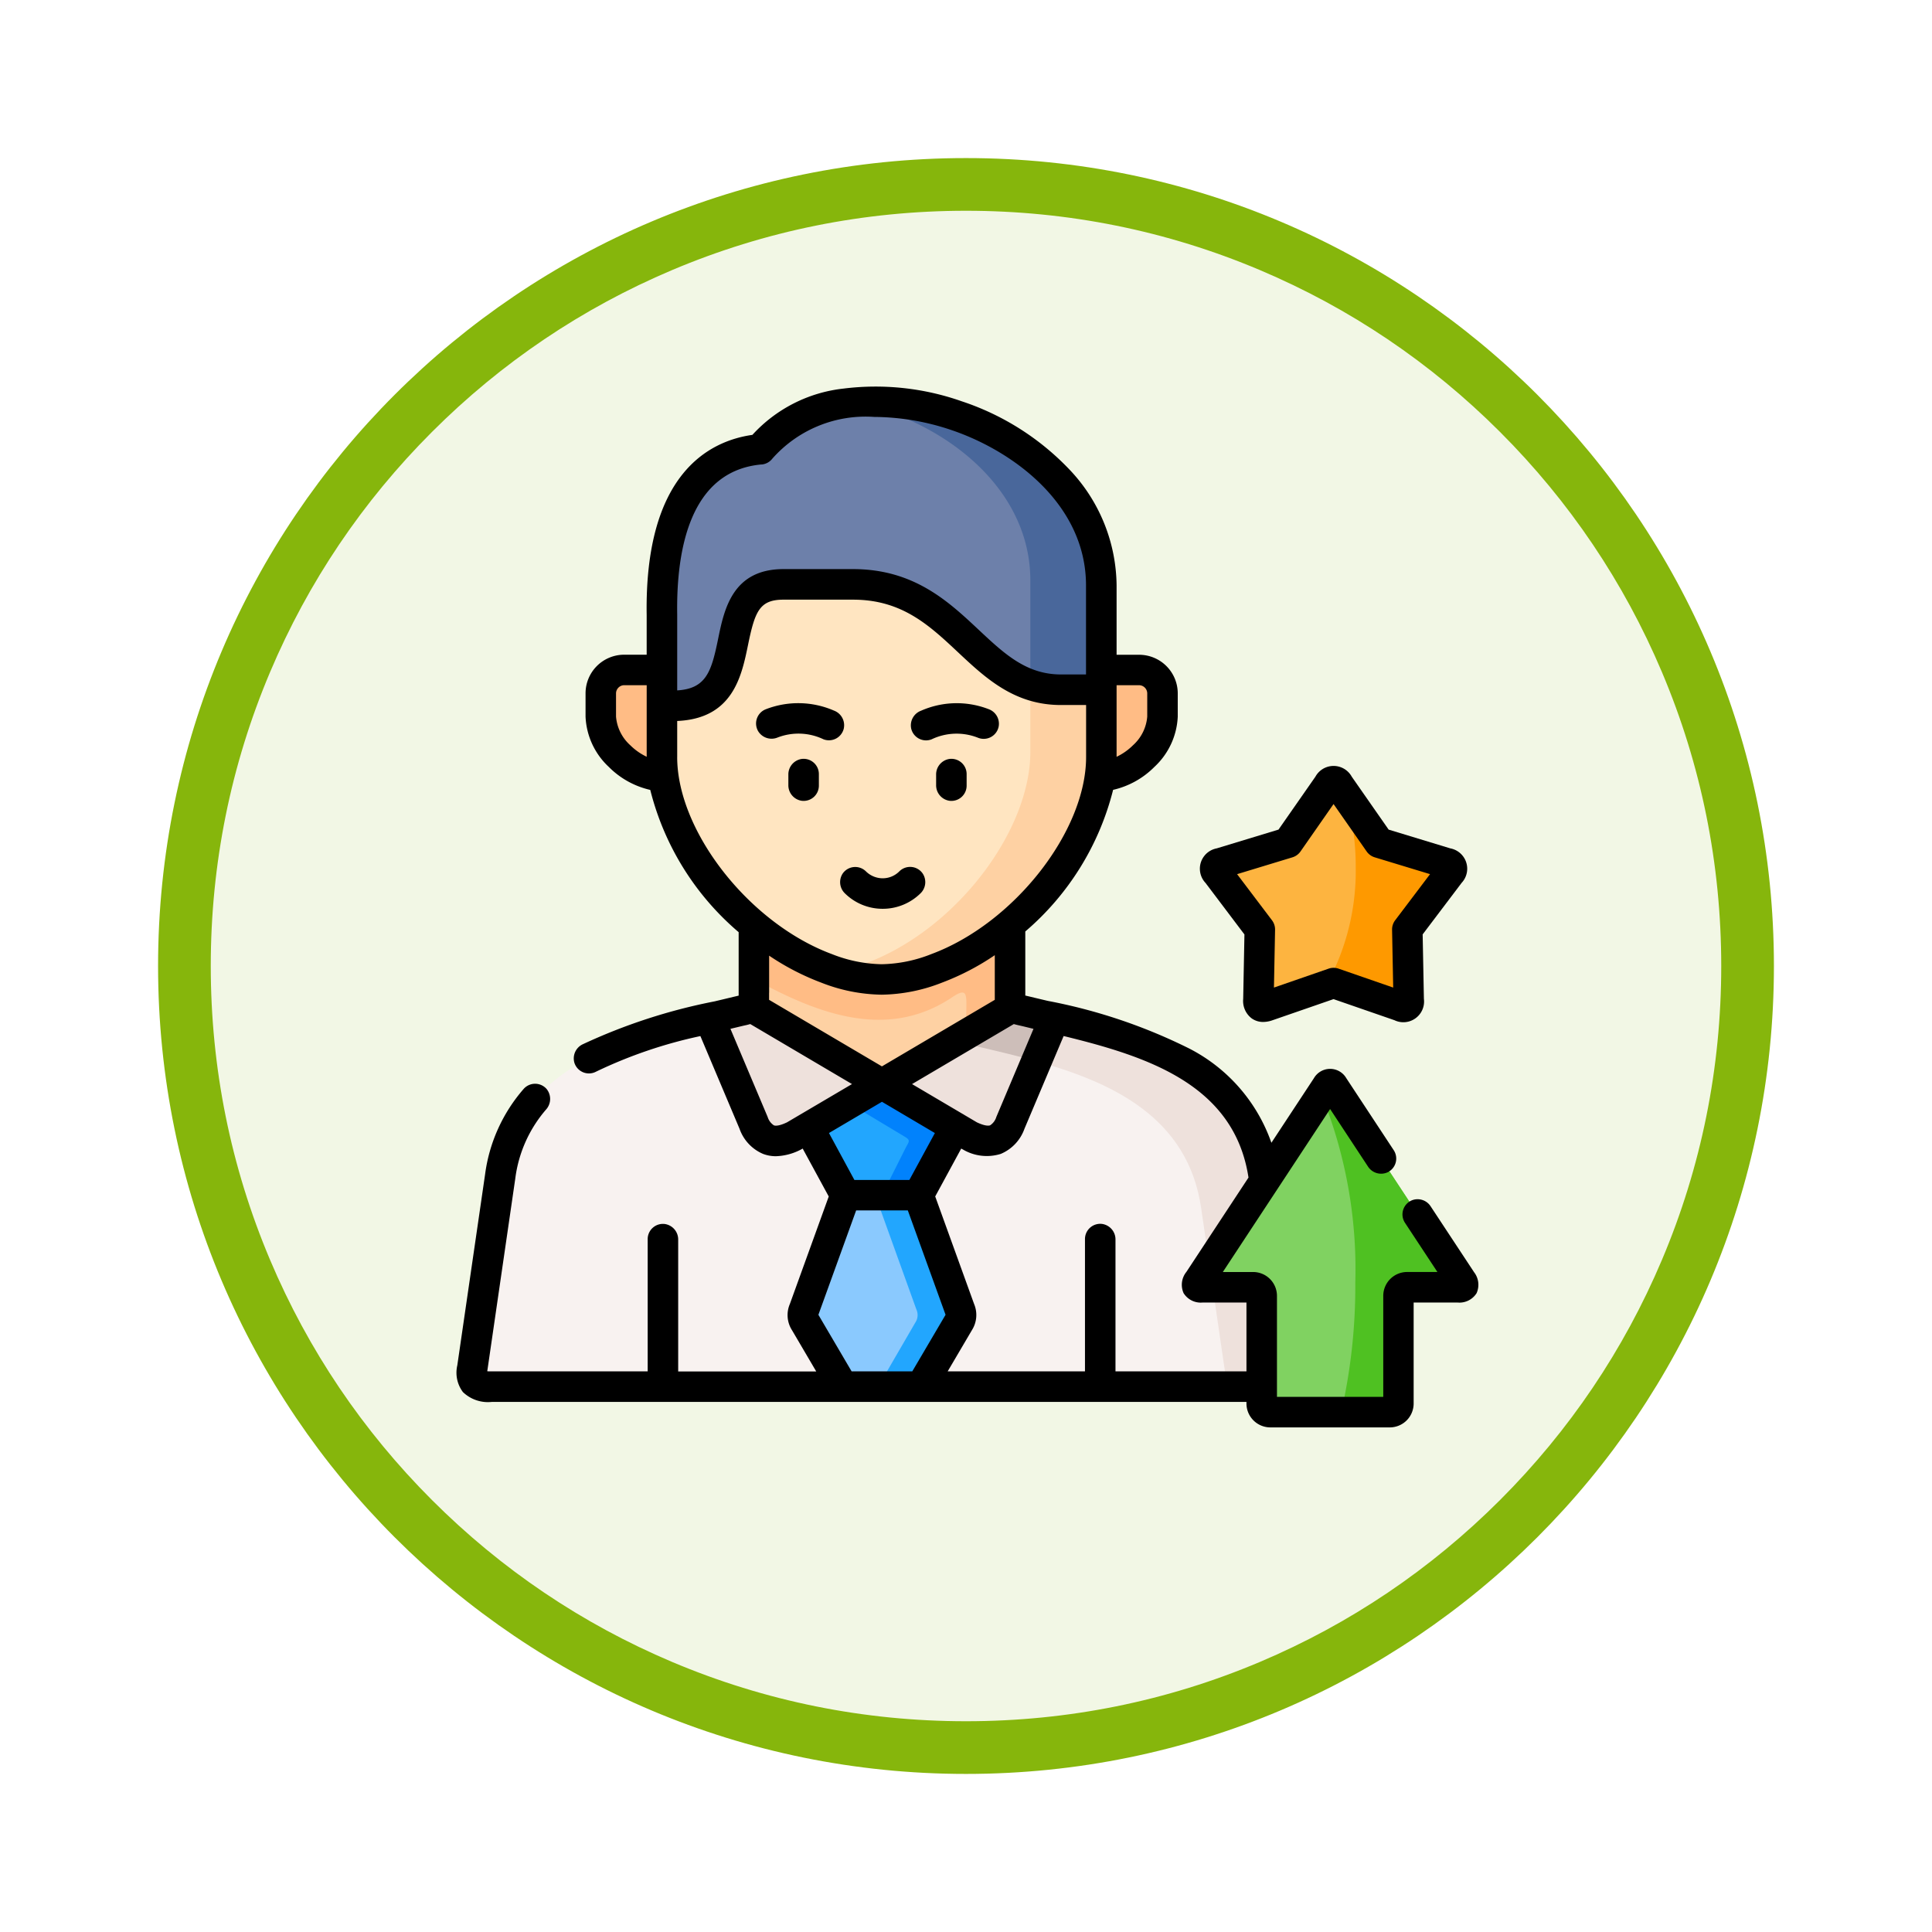 <svg xmlns="http://www.w3.org/2000/svg" xmlns:xlink="http://www.w3.org/1999/xlink" width="110" height="110" viewBox="0 0 110 110">
  <defs>
    <filter id="Trazado_982547" x="0" y="0" width="110" height="110" filterUnits="userSpaceOnUse">
      <feOffset dy="3" input="SourceAlpha"/>
      <feGaussianBlur stdDeviation="3" result="blur"/>
      <feFlood flood-opacity="0.161"/>
      <feComposite operator="in" in2="blur"/>
      <feComposite in="SourceGraphic"/>
    </filter>
  </defs>
  <g id="Grupo_1175344" data-name="Grupo 1175344" transform="translate(-626 -11051)">
    <g id="Grupo_1173111" data-name="Grupo 1173111" transform="translate(635 11057)">
      <g id="Grupo_1163801" data-name="Grupo 1163801" transform="translate(0 0)">
        <g id="Grupo_1163014" data-name="Grupo 1163014">
          <g id="Grupo_1157015" data-name="Grupo 1157015" transform="translate(0 0)">
            <g id="Grupo_1155792" data-name="Grupo 1155792" transform="translate(0 0)">
              <g id="Grupo_1154703" data-name="Grupo 1154703">
                <g id="Grupo_1150789" data-name="Grupo 1150789">
                  <g id="Grupo_1154212" data-name="Grupo 1154212">
                    <g id="Grupo_1152583" data-name="Grupo 1152583">
                      <g id="Grupo_1146973" data-name="Grupo 1146973" transform="translate(0 0)">
                        <g id="Grupo_1146954" data-name="Grupo 1146954">
                          <g transform="matrix(1, 0, 0, 1, -9, -6)" filter="url(#Trazado_982547)">
                            <g id="Trazado_982547-2" data-name="Trazado 982547" transform="translate(9 6)" fill="#f2f7e5">
                              <path d="M 46 90.5 C 39.992 90.5 34.164 89.324 28.679 87.003 C 23.38 84.762 18.621 81.553 14.534 77.466 C 10.446 73.379 7.238 68.62 4.996 63.321 C 2.676 57.836 1.5 52.008 1.5 46 C 1.5 39.992 2.676 34.164 4.996 28.679 C 7.238 23.38 10.446 18.621 14.534 14.534 C 18.621 10.446 23.38 7.238 28.679 4.996 C 34.164 2.676 39.992 1.5 46 1.5 C 52.008 1.5 57.836 2.676 63.321 4.996 C 68.62 7.238 73.379 10.446 77.466 14.534 C 81.554 18.621 84.762 23.38 87.004 28.679 C 89.324 34.164 90.5 39.992 90.5 46 C 90.5 52.008 89.324 57.836 87.004 63.321 C 84.762 68.62 81.554 73.379 77.466 77.466 C 73.379 81.553 68.62 84.762 63.321 87.003 C 57.836 89.324 52.008 90.5 46 90.5 Z" stroke="none"/>
                              <path d="M 46 3 C 40.194 3 34.563 4.136 29.263 6.378 C 24.143 8.544 19.544 11.644 15.594 15.594 C 11.644 19.544 8.544 24.143 6.378 29.263 C 4.137 34.563 3 40.194 3 46 C 3 51.806 4.137 57.437 6.378 62.737 C 8.544 67.857 11.644 72.455 15.594 76.405 C 19.544 80.355 24.143 83.456 29.263 85.622 C 34.563 87.863 40.194 89 46 89 C 51.806 89 57.437 87.863 62.737 85.622 C 67.857 83.456 72.456 80.355 76.406 76.405 C 80.356 72.455 83.456 67.857 85.622 62.737 C 87.864 57.437 89 51.806 89 46 C 89 40.194 87.864 34.563 85.622 29.263 C 83.456 24.143 80.356 19.544 76.406 15.594 C 72.456 11.644 67.857 8.544 62.737 6.378 C 57.437 4.136 51.806 3 46 3 M 46 -7.62939453125e-06 C 71.405 -7.62939453125e-06 92 20.595 92 46 C 92 71.405 71.405 92 46 92 C 20.595 92 7.62939453125e-06 71.405 7.62939453125e-06 46 C 7.62939453125e-06 20.595 20.595 -7.62939453125e-06 46 -7.62939453125e-06 Z" stroke="none" fill="#86b60c"/>
                            </g>
                          </g>
                        </g>
                      </g>
                    </g>
                  </g>
                </g>
              </g>
            </g>
          </g>
        </g>
      </g>
    </g>
    <g id="job-promotion_2622286" transform="translate(647.328 11073.001)">
      <g id="Grupo_1175321" data-name="Grupo 1175321" transform="translate(21.478 30.642)">
        <path id="Trazado_1031565" data-name="Trazado 1031565" d="M149.853,269.408l7.408,7.755,7.411-7.755c-.147-.11-.117-.307-.117-.831V264.7l-14.585.03v3.849C149.97,269.1,150,269.3,149.853,269.408Z" transform="translate(-149.853 -264.697)" fill="#fed1a3" fill-rule="evenodd"/>
      </g>
      <g id="Grupo_1175322" data-name="Grupo 1175322" transform="translate(21.595 30.642)">
        <path id="Trazado_1031566" data-name="Trazado 1031566" d="M162.948,270.95l2.617-1.542c-.147-.11-.117-.307-.117-.831V264.7a14.262,14.262,0,0,1-4.18,2.49,8.094,8.094,0,0,1-6.266,0,14.2,14.2,0,0,1-4.139-2.46v3.065c3.392,1.84,7.481,3.6,11.3,1.032.965-.651.788-.043.788,1.305v.821Z" transform="translate(-150.863 -264.697)" fill="#ffbc85" fill-rule="evenodd"/>
      </g>
      <g id="Grupo_1175323" data-name="Grupo 1175323" transform="translate(12.879 16.143)">
        <path id="Trazado_1031567" data-name="Trazado 1031567" d="M75.569,140.788v1.319a3.814,3.814,0,0,0,3.559,3.382l2.691-3.018-2.767-3.018H76.9A1.339,1.339,0,0,0,75.569,140.788Z" transform="translate(-75.569 -139.453)" fill="#ffbc85" fill-rule="evenodd"/>
      </g>
      <g id="Grupo_1175324" data-name="Grupo 1175324" transform="translate(16.361 10.144)">
        <path id="Trazado_1031568" data-name="Trazado 1031568" d="M115.02,110.619a8.094,8.094,0,0,0,6.266,0c4.754-1.763,8.706-6.68,9.3-10.953a8,8,0,0,0,.077-1.082V93.63h-2.3c-4.871,0-5.885-6-11.841-6h-3.956c-4.557,0-1.088,6.914-6.333,6.914h-.588v4.039a7.5,7.5,0,0,0,.077,1.082C106.317,103.939,110.269,108.857,115.02,110.619Z" transform="translate(-105.646 -87.631)" fill="#ffe5c1" fill-rule="evenodd"/>
      </g>
      <g id="Grupo_1175325" data-name="Grupo 1175325" transform="translate(16.354 0.866)">
        <path id="Trazado_1031569" data-name="Trazado 1031569" d="M106.178,24.806c5.244,0,1.776-6.914,6.333-6.914h3.956c5.956,0,6.97,6,11.841,6h2.3V17.949c0-9.181-14.789-13.758-19.419-7.748-6.042.534-5.6,8.576-5.6,9.638v4.968Z" transform="translate(-105.583 -7.486)" fill="#6d80aa" fill-rule="evenodd"/>
      </g>
      <g id="Grupo_1175326" data-name="Grupo 1175326" transform="translate(38.714 16.143)">
        <path id="Trazado_1031570" data-name="Trazado 1031570" d="M298.74,142.473c0,.354,2.637,2.651,2.587,3.018a3.817,3.817,0,0,0,3.559-3.382V140.79a1.339,1.339,0,0,0-1.335-1.335H301.4Z" transform="translate(-298.74 -139.455)" fill="#ffbc85" fill-rule="evenodd"/>
      </g>
      <g id="Grupo_1175327" data-name="Grupo 1175327" transform="translate(27.414 0.866)">
        <path id="Trazado_1031571" data-name="Trazado 1031571" d="M211.047,17.666v5.942a5.327,5.327,0,0,0,1.743.284h2.3V17.95c0-6.71-7.905-10.963-13.964-10.416,5.034,1.1,9.921,4.854,9.921,10.132Z" transform="translate(-201.126 -7.487)" fill="#49679b" fill-rule="evenodd"/>
      </g>
      <g id="Grupo_1175328" data-name="Grupo 1175328" transform="translate(26.302 16.988)">
        <path id="Trazado_1031572" data-name="Trazado 1031572" d="M202.479,151.655c-.594,4.273-4.55,9.194-9.3,10.957a11.3,11.3,0,0,1-1.656.481,8.4,8.4,0,0,0,2.567.434,8.863,8.863,0,0,0,3.131-.631,14.263,14.263,0,0,0,4.18-2.49,14.524,14.524,0,0,0,5.121-8.463,8,8,0,0,0,.077-1.082v-3.826h-2.3a5.327,5.327,0,0,1-1.743-.284v3.826A7.911,7.911,0,0,1,202.479,151.655Z" transform="translate(-191.523 -146.751)" fill="#fed1a3" fill-rule="evenodd"/>
      </g>
      <g id="Grupo_1175329" data-name="Grupo 1175329" transform="translate(29.841 35.97)">
        <path id="Trazado_1031573" data-name="Trazado 1031573" d="M222.091,320.8l2.347,6.49a.769.769,0,0,1-.06.761l-2.146,3.649h21.118c.938,0,1.232-.227,1.108-1.085l-1.582-10.88c-.9-6.179-6.87-7.812-11.911-9.014-3.458.691-6.333,3.856-6.773,6.216Z" transform="translate(-222.091 -310.723)" fill="#f8f2f0" fill-rule="evenodd"/>
      </g>
      <g id="Grupo_1175330" data-name="Grupo 1175330" transform="translate(5.54 35.97)">
        <path id="Trazado_1031574" data-name="Trazado 1031574" d="M13.785,319.737,12.2,330.617c-.127.858.17,1.085,1.108,1.085H34.426l-2.143-3.649a.761.761,0,0,1-.06-.761l2.347-6.49-2.1-3.863L25.7,310.723c-5.044,1.2-11.013,2.834-11.911,9.014Z" transform="translate(-12.175 -310.723)" fill="#f8f2f0" fill-rule="evenodd"/>
      </g>
      <g id="Grupo_1175331" data-name="Grupo 1175331" transform="translate(24.386 45.124)">
        <path id="Trazado_1031575" data-name="Trazado 1031575" d="M175.041,397.212a.76.76,0,0,0,.06.761l2.143,3.649h4.447l2.147-3.649a.769.769,0,0,0,.06-.761l-2.347-6.49-1.95-.925-2.213.925Z" transform="translate(-174.967 -389.797)" fill="#8ac9fe" fill-rule="evenodd"/>
      </g>
      <g id="Grupo_1175332" data-name="Grupo 1175332" transform="translate(37.679 35.97)">
        <path id="Trazado_1031576" data-name="Trazado 1031576" d="M289.8,313.173c4.337,1.215,8.633,3.2,9.384,8.373l1.479,10.155h2.557c.938,0,1.232-.227,1.108-1.085l-1.582-10.88c-.9-6.179-6.87-7.812-11.911-9.014Z" transform="translate(-289.8 -310.723)" fill="#eee1dc" fill-rule="evenodd"/>
      </g>
      <g id="Grupo_1175333" data-name="Grupo 1175333" transform="translate(24.707 39.722)">
        <path id="Trazado_1031577" data-name="Trazado 1031577" d="M177.739,345.6l2.1,3.863H184l2.1-3.863-1.028-2.126-3.155-.337-3.325.5Z" transform="translate(-177.739 -343.137)" fill="#22a6fe" fill-rule="evenodd"/>
      </g>
      <g id="Grupo_1175334" data-name="Grupo 1175334" transform="translate(28.506 46.049)">
        <path id="Trazado_1031578" data-name="Trazado 1031578" d="M212.892,404.278a.776.776,0,0,1-.06.764l-2.113,3.642h2.44l2.146-3.649a.769.769,0,0,0,.06-.761l-2.347-6.49h-2.464Z" transform="translate(-210.555 -397.785)" fill="#22a6fe" fill-rule="evenodd"/>
      </g>
      <g id="Grupo_1175335" data-name="Grupo 1175335" transform="translate(27.027 39.722)">
        <path id="Trazado_1031579" data-name="Trazado 1031579" d="M201,346.749l-1.362,2.714h2.083l2.1-3.863-.978-.574-1.135-.671-2.07-1.219-1.859,1.1,3.141,1.886C201.283,346.328,201.193,346.4,201,346.749Z" transform="translate(-197.781 -343.137)" fill="#0182fc" fill-rule="evenodd"/>
      </g>
      <g id="Grupo_1175336" data-name="Grupo 1175336" transform="translate(19.061 35.352)">
        <path id="Trazado_1031580" data-name="Trazado 1031580" d="M128.975,306.006l2.517,5.959c.481,1.138,1.272,1.245,2.313.738l.815-.481,4.18-2.464-7.408-4.37a3.267,3.267,0,0,1-.838.24C130.043,305.752,129.516,305.875,128.975,306.006Z" transform="translate(-128.975 -305.388)" fill="#eee1dc" fill-rule="evenodd"/>
      </g>
      <g id="Grupo_1175337" data-name="Grupo 1175337" transform="translate(28.886 35.352)">
        <path id="Trazado_1031581" data-name="Trazado 1031581" d="M213.843,309.758l4.183,2.464.811.481c1.045.507,1.836.4,2.317-.738l2.517-5.959c-.541-.13-1.072-.254-1.582-.377a3.184,3.184,0,0,1-.835-.24Z" transform="translate(-213.843 -305.388)" fill="#eee1dc" fill-rule="evenodd"/>
      </g>
      <g id="Grupo_1175338" data-name="Grupo 1175338" transform="translate(33.036 35.352)">
        <path id="Trazado_1031582" data-name="Trazado 1031582" d="M250.226,307.438c1.292.314,2.7.624,4.106,1.018l1.035-2.45c-.541-.13-1.072-.254-1.582-.377a3.183,3.183,0,0,1-.835-.24l-3.262,1.923C249.822,307.344,250,307.381,250.226,307.438Z" transform="translate(-249.689 -305.388)" fill="#cdbeb9" fill-rule="evenodd"/>
      </g>
      <g id="Grupo_1175339" data-name="Grupo 1175339" transform="translate(46.816 39.722)">
        <path id="Trazado_1031583" data-name="Trazado 1031583" d="M376.114,343.267,368.85,354.3c-.224.337-.154.394.214.394h2.861a.491.491,0,0,1,.491.491v6.129a.494.494,0,0,0,.494.491h6.8a.491.491,0,0,0,.491-.491v-6.129a.492.492,0,0,1,.491-.491h2.861c.371,0,.437-.057.217-.394L376.5,343.267C376.384,343.084,376.234,343.084,376.114,343.267Z" transform="translate(-368.722 -343.13)" fill="#80d261" fill-rule="evenodd"/>
      </g>
      <g id="Grupo_1175340" data-name="Grupo 1175340" transform="translate(53.907 39.722)">
        <path id="Trazado_1031584" data-name="Trazado 1031584" d="M437.937,354.3l-7.268-11.037c-.12-.184-.27-.184-.391,0l-.3.461a26.437,26.437,0,0,1,1.93,10.713,32.342,32.342,0,0,1-.8,7.368h2.767a.491.491,0,0,0,.491-.491V355.19a.491.491,0,0,1,.491-.491h2.861c.371,0,.437-.057.217-.394Z" transform="translate(-429.978 -343.13)" fill="#4fc122" fill-rule="evenodd"/>
      </g>
      <g id="Grupo_1175341" data-name="Grupo 1175341" transform="translate(47.861 22.48)">
        <path id="Trazado_1031585" data-name="Trazado 1031585" d="M384.813,194.438l2.273,3.258,3.8,1.155c.377.117.437.3.2.614l-2.4,3.168.077,3.973c.007.394-.15.507-.524.377l-3.752-1.3-3.752,1.3c-.374.13-.531.017-.524-.377l.077-3.973-2.4-3.168c-.237-.317-.177-.5.2-.614l3.8-1.155,2.27-3.258C384.392,194.115,384.586,194.115,384.813,194.438Z" transform="translate(-377.752 -194.195)" fill="#fdb440" fill-rule="evenodd"/>
      </g>
      <g id="Grupo_1175342" data-name="Grupo 1175342" transform="translate(54.174 23.237)">
        <path id="Trazado_1031586" data-name="Trazado 1031586" d="M439.105,204.634l-3.8-1.155-1.916-2.744a14.69,14.69,0,0,1,.584,4.146,13.456,13.456,0,0,1-1.689,6.734l.424-.147,3.752,1.3c.374.13.531.017.524-.377l-.077-3.973,2.4-3.168C439.542,204.931,439.482,204.751,439.105,204.634Z" transform="translate(-432.285 -200.735)" fill="#fe9900" fill-rule="evenodd"/>
      </g>
      <g id="Grupo_1175343" data-name="Grupo 1175343" transform="translate(4.672 -0.001)">
        <path id="Trazado_1031587" data-name="Trazado 1031587" d="M193.541,237.83a3.051,3.051,0,0,0,2.142.873h0a3.059,3.059,0,0,0,2.147-.872.888.888,0,0,0,.139-1.128.869.869,0,0,0-1.336-.131,1.335,1.335,0,0,1-.95.394h-.013a1.366,1.366,0,0,1-.945-.4.869.869,0,0,0-1.308.117A.888.888,0,0,0,193.541,237.83Z" transform="translate(-171.429 -208.96)"/>
        <path id="Trazado_1031588" data-name="Trazado 1031588" d="M153.15,157.761a3.3,3.3,0,0,1,2.611.1.868.868,0,0,0,1.156-.6.889.889,0,0,0-.56-1.034,5.1,5.1,0,0,0-3.89-.07.869.869,0,0,0-.425,1.24A.894.894,0,0,0,153.15,157.761Z" transform="translate(-134.878 -137.77)"/>
        <path id="Trazado_1031589" data-name="Trazado 1031589" d="M168.576,183.176a.89.89,0,0,0-.76.895v.592a.89.89,0,0,0,.76.895.868.868,0,0,0,.977-.862v-.658A.868.868,0,0,0,168.576,183.176Z" transform="translate(-148.93 -161.965)"/>
        <path id="Trazado_1031590" data-name="Trazado 1031590" d="M228.9,157.886a.865.865,0,0,0,.314-.059,3.3,3.3,0,0,1,2.642-.091.869.869,0,0,0,1.181-.653.884.884,0,0,0-.557-.968,5.033,5.033,0,0,0-3.862.081.889.889,0,0,0-.561,1.034A.869.869,0,0,0,228.9,157.886Z" transform="translate(-202.174 -137.732)"/>
        <path id="Trazado_1031591" data-name="Trazado 1031591" d="M241.246,183.176a.89.89,0,0,0-.76.895v.592a.89.89,0,0,0,.76.895.868.868,0,0,0,.977-.862v-.658A.868.868,0,0,0,241.246,183.176Z" transform="translate(-213.187 -161.965)"/>
        <path id="Trazado_1031592" data-name="Trazado 1031592" d="M62.59,50.418l-2.46-3.731a.884.884,0,0,0-1.045-.357.869.869,0,0,0-.419,1.291l1.846,2.8H58.788a1.359,1.359,0,0,0-1.359,1.359v5.752H51.377V51.781a1.359,1.359,0,0,0-1.359-1.359H48.295l6.108-9.28,2.153,3.27a.89.89,0,0,0,1.126.33.868.868,0,0,0,.342-1.257l-2.7-4.1a1.066,1.066,0,0,0-1.842,0l-2.422,3.679A9.585,9.585,0,0,0,46.387,37.7a30.981,30.981,0,0,0-8.059-2.715c-.337-.08-.668-.158-.991-.236l-.289-.068c0-.05,0-.1,0-.16V31.033a15.606,15.606,0,0,0,5-8.063A4.832,4.832,0,0,0,44.4,21.662,4.149,4.149,0,0,0,45.728,18.8V17.479a2.2,2.2,0,0,0-2.2-2.2H42.246V11.329a9.7,9.7,0,0,0-2.7-6.614A14.935,14.935,0,0,0,33.426.846,14.758,14.758,0,0,0,26.7.123,8.241,8.241,0,0,0,21.51,2.759c-2.464.35-6.146,2.217-6.019,10.264,0,.08,0,2.252,0,2.252H14.211a2.2,2.2,0,0,0-2.2,2.2V18.8a4.149,4.149,0,0,0,1.326,2.866,4.83,4.83,0,0,0,2.358,1.307,15.622,15.622,0,0,0,5.033,8.1v3.454c0,.057,0,.11,0,.159l-.292.069q-.533.129-1.074.257a32.352,32.352,0,0,0-7.53,2.453.888.888,0,0,0-.454,1.051.868.868,0,0,0,1.229.5,26.354,26.354,0,0,1,5.942-2.027l2.23,5.28a2.424,2.424,0,0,0,1.343,1.43,2.047,2.047,0,0,0,.726.13,3.28,3.28,0,0,0,1.424-.379q.031-.015.061-.033l.04-.024,1.484,2.729-2.214,6.121a1.6,1.6,0,0,0,.127,1.5l1.375,2.341h-7.86v-7.5a.89.89,0,0,0-.76-.895.868.868,0,0,0-.977.862V56.08H6.676c-.111,0-.2,0-.26-.009,0-.024.006-.052.011-.083l1.582-10.88a7.425,7.425,0,0,1,1.753-3.936A.9.9,0,0,0,9.792,40a.869.869,0,0,0-1.307,0,9.228,9.228,0,0,0-2.194,4.862L4.709,55.737a1.839,1.839,0,0,0,.319,1.52,2.055,2.055,0,0,0,1.648.561H49.64v.093A1.362,1.362,0,0,0,51,59.269h6.8a1.359,1.359,0,0,0,1.359-1.359V52.158h2.483a1.156,1.156,0,0,0,1.1-.53,1.17,1.17,0,0,0-.154-1.21ZM42.246,17.272v-.26h1.278a.469.469,0,0,1,.467.467V18.8a2.459,2.459,0,0,1-.81,1.63,3.388,3.388,0,0,1-.935.658V17.272Zm-26.754,0v3.814a3.377,3.377,0,0,1-.936-.657,2.459,2.459,0,0,1-.81-1.631V17.478a.472.472,0,0,1,.464-.467h1.282ZM37.515,36.577,35.4,41.591a.875.875,0,0,1-.354.479c-.067.025-.273.058-.754-.17l-.729-.43a.879.879,0,0,0-.077-.047l-.016-.008L30.6,39.722l5.795-3.417c.076.022.155.042.242.062l.3.069ZM22.463,34.521V32.41a14.276,14.276,0,0,0,2.97,1.537,9.711,9.711,0,0,0,3.436.685,9.675,9.675,0,0,0,3.433-.685,14.306,14.306,0,0,0,3.009-1.564v2.138c0,.077,0,.146,0,.209s0,.133,0,.195l-6.426,3.789-6.425-3.789c0-.064,0-.13,0-.2s0-.129,0-.2ZM31.9,42.51l-1.452,2.671h-3.13L25.87,42.509l3.017-1.779ZM22.035,4.446a.865.865,0,0,0,.611-.334,7.081,7.081,0,0,1,5.8-2.375,13.943,13.943,0,0,1,4.415.754c3.526,1.2,7.644,4.237,7.644,8.839V16.4H39.078c-1.97,0-3.225-1.177-4.679-2.539-1.73-1.622-3.692-3.46-7.162-3.46H23.281c-2.906,0-3.378,2.294-3.721,3.968-.377,1.837-.664,2.84-2.331,2.938v-.039s0-4.184,0-4.276c-.058-3.7.729-8.189,4.809-8.55ZM17.229,21.1V19.048c3.17-.134,3.667-2.549,4.032-4.326.393-1.912.652-2.581,2.021-2.581h3.956c2.784,0,4.334,1.453,5.975,2.991,1.578,1.479,3.21,3.008,5.866,3.008H40.51V21.1c0,4.237-4.117,9.48-8.812,11.221a8.01,8.01,0,0,1-2.829.577,8.046,8.046,0,0,1-2.833-.577c-4.692-1.74-8.808-6.983-8.808-11.221Zm6.253,20.8c-.478.228-.683.2-.75.17a.874.874,0,0,1-.354-.479L20.26,36.576l.585-.14c.112-.027.21-.05.3-.069s.166-.041.243-.063l5.793,3.417Zm9.025,10.959L30.613,56.08H27.16l-1.892-3.222.009-.025,2.14-5.917H30.36l2.14,5.918.008.023ZM49.64,56.08H42.183v-7.5a.89.89,0,0,0-.76-.895.868.868,0,0,0-.977.862V56.08H32.628l1.378-2.343a1.614,1.614,0,0,0,.127-1.494l-2.214-6.123L33.4,43.393l.038.022c.02.012.041.023.062.033a2.67,2.67,0,0,0,2.154.248A2.424,2.424,0,0,0,37,42.267l2.231-5.281C44,38.15,48.949,39.748,49.756,45.044L46.22,50.416a1.167,1.167,0,0,0-.159,1.209,1.152,1.152,0,0,0,1.1.533H49.64Z" transform="translate(-4.672 0.001)"/>
        <path id="Trazado_1031593" data-name="Trazado 1031593" d="M372.771,196.285l-.071,3.674a1.245,1.245,0,0,0,.478,1.1,1.109,1.109,0,0,0,.662.208,1.629,1.629,0,0,0,.536-.1l3.468-1.2,3.467,1.2a1.179,1.179,0,0,0,1.678-1.214l-.071-3.672,2.218-2.932a1.179,1.179,0,0,0-.643-1.965l-3.511-1.068-2.1-3.012v0a1.18,1.18,0,0,0-2.071,0l-2.1,3.011-3.519,1.069a1.179,1.179,0,0,0-.636,1.968Zm2.732-4.391a.868.868,0,0,0,.46-.334l1.882-2.7,1.885,2.7a.869.869,0,0,0,.46.334l3.149.957-1.986,2.626a.868.868,0,0,0-.176.541l.064,3.291-3.111-1.077a.87.87,0,0,0-.568,0l-3.111,1.077.064-3.291a.868.868,0,0,0-.176-.541l-1.986-2.625Z" transform="translate(-327.918 -165.081)"/>
      </g>
    </g>
  </g>
</svg>

